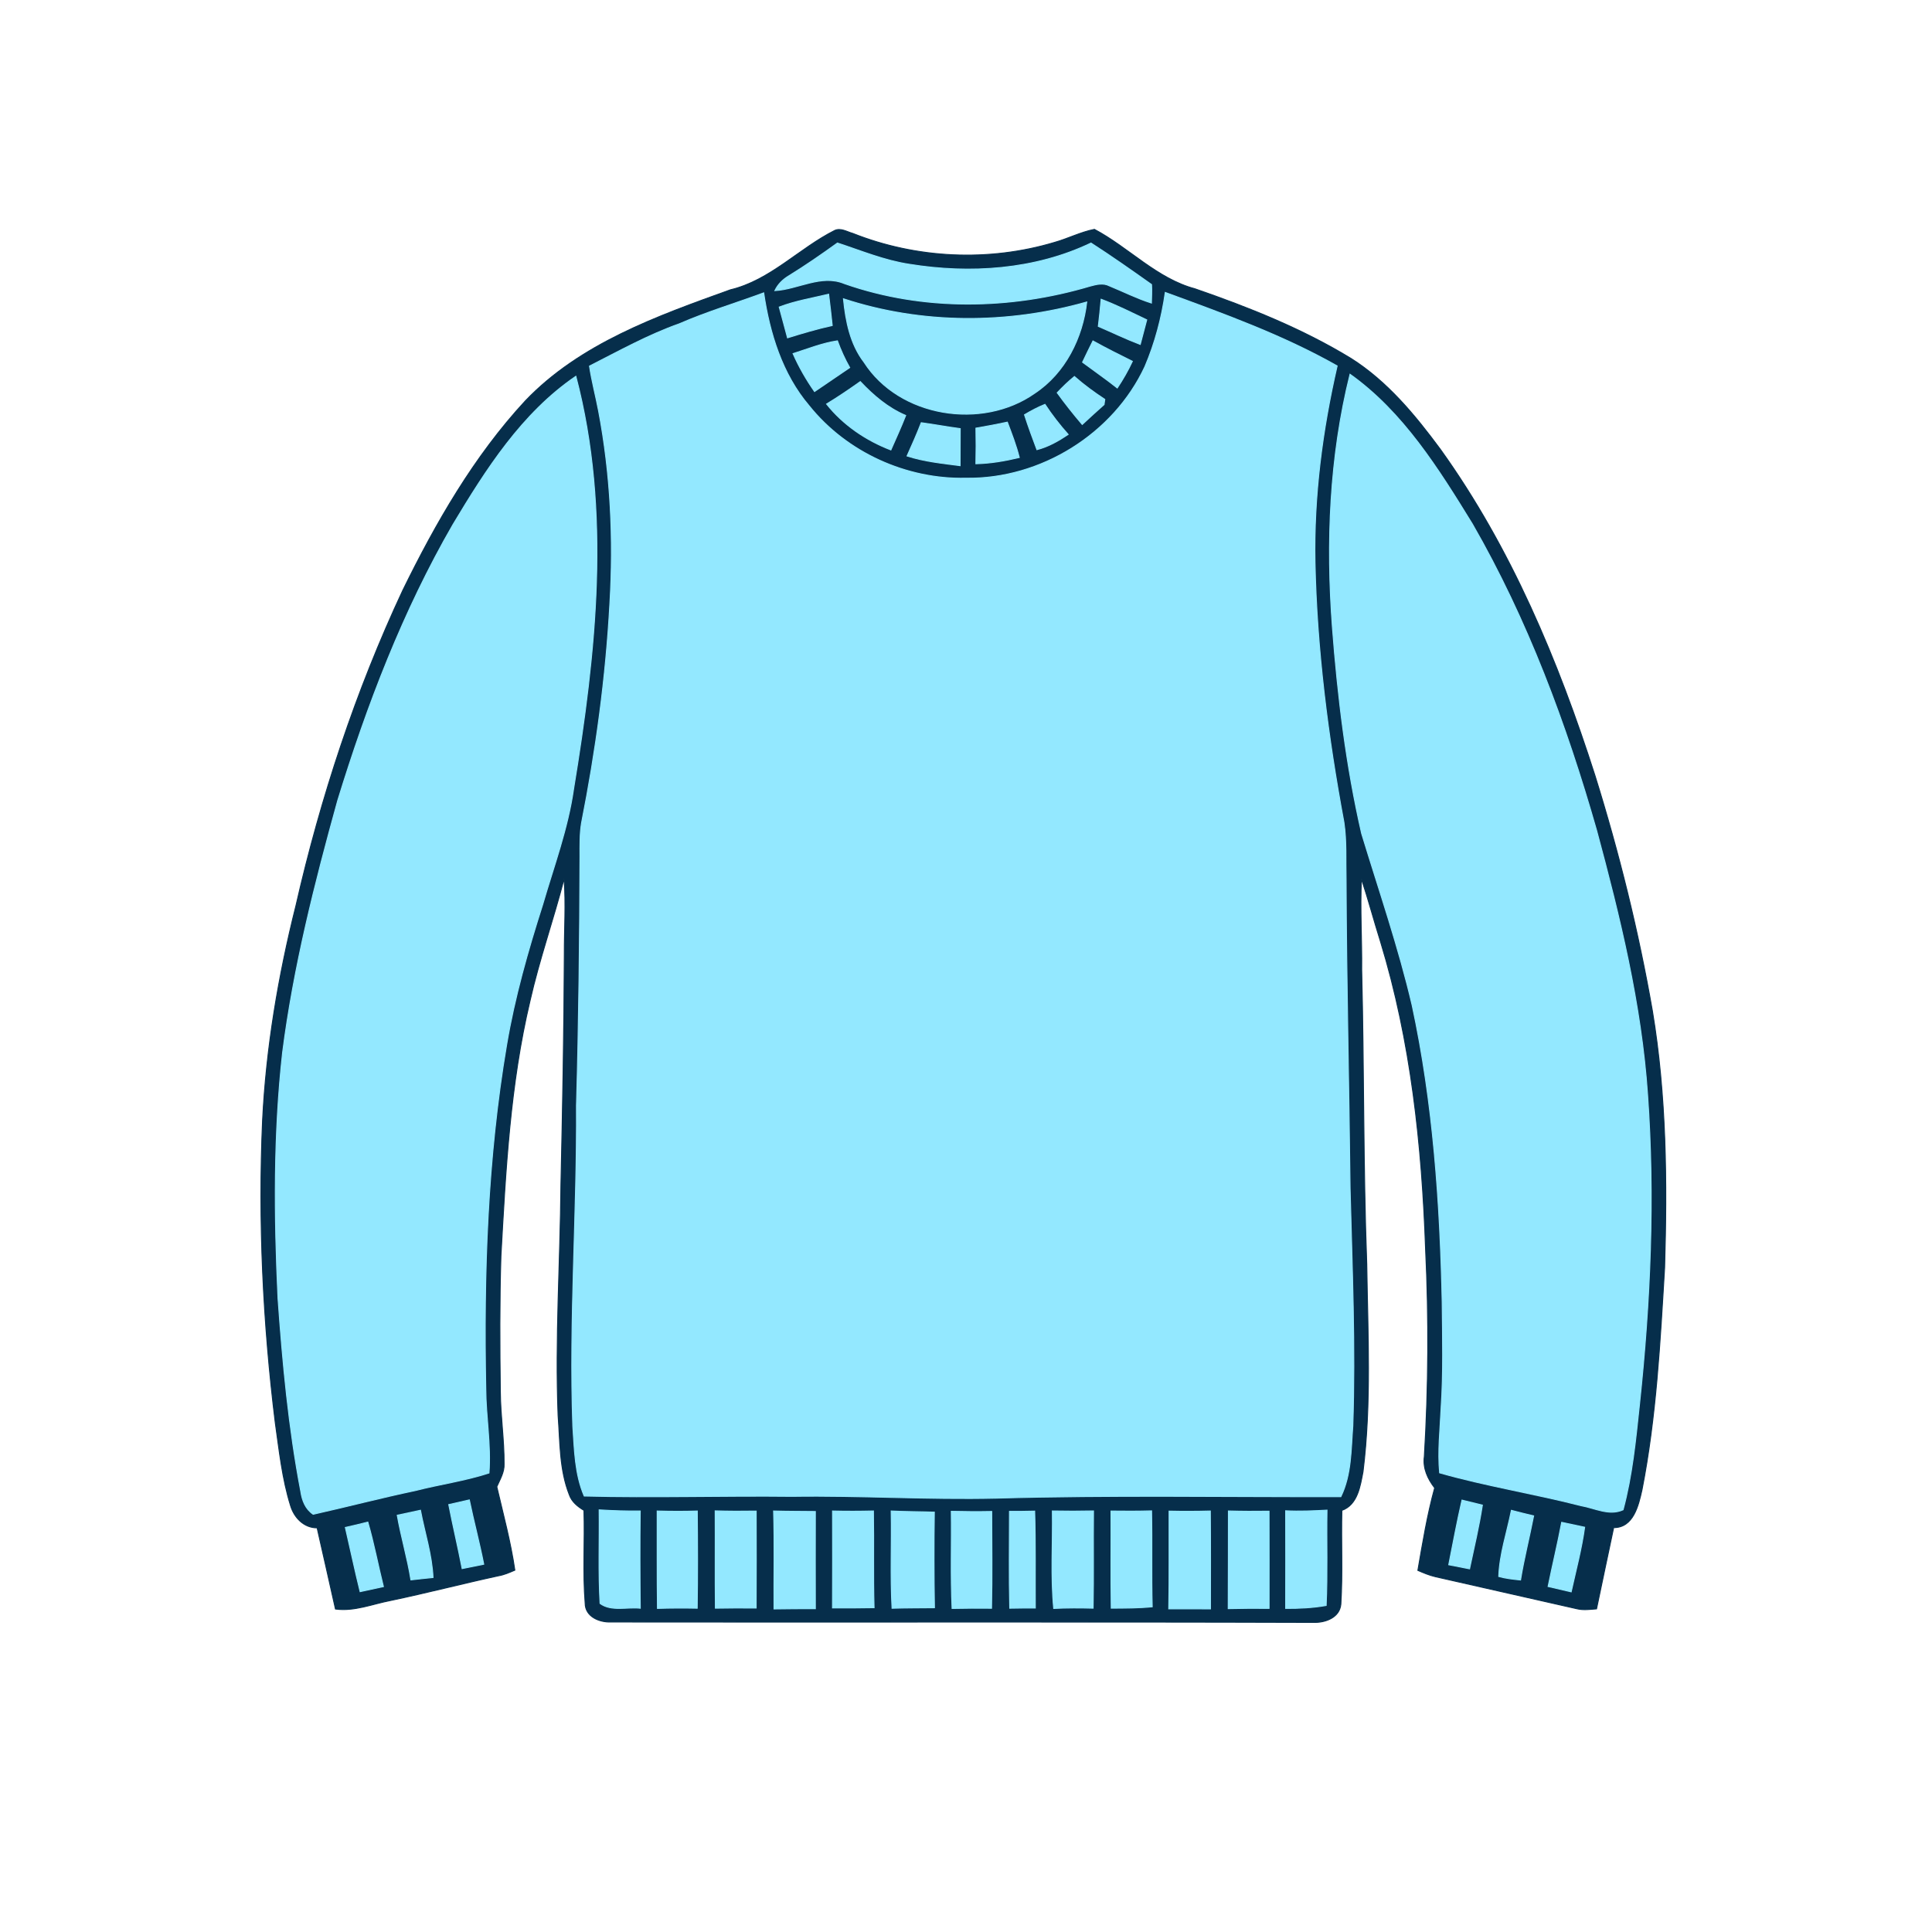 <?xml version="1.0" encoding="utf-8"?>
<svg xmlns="http://www.w3.org/2000/svg" height="512pt" version="1.1" viewBox="0 0 512 512" width="512pt">
<path d="M 0.00 0.00 L 512.00 0.00 L 512.00 512.00 L 0.00 512.00 L 0.00 0.00 Z" fill="transparent" opacity="1.00" stroke="transparent" stroke-width="0.25"/>
<path d="M 221.21 61.07 C 222.81 60.34 224.45 61.43 225.98 61.85 C 242.87 68.57 262.04 69.46 279.46 64.24 C 283.03 63.24 286.38 61.50 290.03 60.78 C 299.16 65.62 306.52 73.82 316.72 76.55 C 330.99 81.49 345.12 87.11 358.04 95.00 C 367.68 101.10 375.04 110.05 381.75 119.13 C 400.44 145.19 412.94 175.11 422.68 205.52 C 429.06 225.98 434.23 246.83 437.91 267.95 C 441.64 290.41 441.82 313.27 441.14 335.98 C 439.96 355.66 438.94 375.47 435.14 394.86 C 434.22 398.94 432.89 404.86 427.64 404.84 C 426.14 412.02 424.57 419.18 423.10 426.37 C 421.40 426.50 419.67 426.75 417.99 426.36 C 405.47 423.53 392.94 420.70 380.42 417.85 C 378.80 417.47 377.26 416.83 375.75 416.17 C 377.02 408.85 378.22 401.49 380.20 394.31 C 378.36 391.94 377.04 389.11 377.46 386.03 C 378.56 367.69 378.67 349.29 377.79 330.94 C 376.82 303.51 373.92 275.91 365.86 249.58 C 364.12 244.04 362.62 238.42 360.80 232.91 C 360.41 240.94 360.95 248.98 360.86 257.01 C 361.51 283.02 361.24 309.05 362.21 335.05 C 362.47 353.36 363.47 371.77 361.22 390.00 C 360.49 393.79 359.81 398.77 355.61 400.27 C 355.40 408.56 355.86 416.89 355.34 425.17 C 354.98 428.76 351.12 430.07 348.00 429.96 C 285.99 429.76 223.95 429.94 161.92 429.85 C 158.84 429.97 155.07 428.44 155.07 424.85 C 154.41 416.68 155.01 408.45 154.75 400.26 C 153.10 399.26 151.52 398.01 150.87 396.12 C 148.23 389.45 148.44 382.16 147.90 375.13 C 147.10 354.77 148.47 334.41 148.65 314.05 C 149.10 293.70 149.47 273.35 149.55 253.00 C 149.53 246.29 150.00 239.58 149.49 232.89 C 146.68 243.72 142.93 254.30 140.46 265.23 C 135.18 287.39 134.01 310.24 132.75 332.91 C 132.38 344.90 132.44 356.91 132.60 368.91 C 132.65 375.28 133.64 381.60 133.59 387.97 C 133.69 390.16 132.50 392.06 131.66 394.00 C 133.37 401.34 135.35 408.64 136.44 416.11 C 135.02 416.72 133.60 417.35 132.07 417.61 C 122.52 419.68 113.06 422.15 103.50 424.15 C 98.67 425.08 93.90 427.09 88.90 426.41 C 87.32 419.23 85.65 412.07 84.04 404.90 C 80.53 404.90 77.96 402.20 77.00 399.02 C 74.76 391.85 73.99 384.35 72.94 376.95 C 69.68 350.46 68.41 323.69 69.58 297.01 C 70.52 277.75 73.74 258.66 78.44 239.97 C 84.99 211.28 94.26 183.16 106.73 156.48 C 115.52 138.55 125.60 120.96 139.23 106.23 C 153.78 91.01 174.19 83.78 193.54 76.81 C 204.13 74.29 211.72 65.85 221.21 61.07 Z" fill="#062e4b" opacity="1.00" stroke="#062e4b" stroke-width="0.25"/>
<path d="M 221.93 64.40 C 228.21 66.46 234.36 69.03 240.95 70.03 C 257.05 72.65 274.26 71.53 289.13 64.41 C 294.58 67.92 299.89 71.66 305.17 75.40 C 305.29 77.03 305.16 78.67 305.14 80.31 C 301.31 79.10 297.72 77.28 294.01 75.76 C 292.39 74.91 290.57 75.36 288.92 75.81 C 267.83 82.08 244.69 82.48 223.81 75.17 C 217.66 72.59 211.53 76.67 205.35 77.02 C 206.13 75.35 207.46 74.05 209.03 73.11 C 213.45 70.39 217.72 67.44 221.93 64.40 Z" fill="#93e8ff" opacity="1.00" stroke="#93e8ff" stroke-width="0.25"/>
<path d="M 180.03 85.81 C 187.32 82.63 194.94 80.37 202.39 77.61 C 203.96 88.30 207.28 99.14 214.40 107.51 C 224.32 119.91 240.18 127.10 256.02 126.73 C 275.75 127.03 295.07 115.07 303.41 97.17 C 306.09 90.89 307.84 84.25 308.81 77.50 C 324.32 83.18 339.94 88.80 354.36 96.97 C 350.43 114.02 348.15 131.50 348.49 149.01 C 348.98 172.15 351.92 195.21 356.16 217.94 C 356.91 222.92 356.60 227.98 356.73 233.00 C 356.83 260.33 357.50 287.65 357.79 314.98 C 358.33 335.96 359.23 356.97 358.51 377.96 C 358.03 384.24 358.16 390.84 355.34 396.64 C 324.88 396.71 294.41 396.16 263.95 397.03 C 245.95 397.45 227.96 396.28 209.96 396.55 C 191.58 396.35 173.19 396.93 154.82 396.47 C 152.31 390.63 152.23 384.21 151.80 377.98 C 150.79 349.63 152.96 321.31 152.77 292.96 C 153.40 270.98 153.62 248.99 153.70 227.00 C 153.70 224.04 153.62 221.05 154.11 218.12 C 157.91 198.95 160.56 179.53 161.62 160.01 C 162.64 142.92 161.84 125.67 158.62 108.84 C 157.87 104.88 156.81 100.99 156.22 97.01 C 164.05 93.04 171.74 88.74 180.03 85.81 Z" fill="#93e8ff" opacity="1.00" stroke="#93e8ff" stroke-width="0.25"/>
<path d="M 206.50 81.37 C 210.73 79.75 215.21 79.02 219.60 77.97 C 219.94 80.73 220.27 83.49 220.55 86.26 C 216.54 87.15 212.61 88.31 208.70 89.53 C 207.95 86.81 207.26 84.08 206.50 81.37 Z" fill="#93e8ff" opacity="1.00" stroke="#93e8ff" stroke-width="0.25"/>
<path d="M 223.52 79.18 C 244.30 86.01 267.03 85.98 288.00 80.03 C 286.92 89.50 282.31 98.83 274.22 104.19 C 260.29 114.02 238.32 110.56 228.99 95.99 C 225.29 91.18 224.11 85.07 223.52 79.18 Z" fill="#93e8ff" opacity="1.00" stroke="#93e8ff" stroke-width="0.25"/>
<path d="M 291.81 79.30 C 295.95 80.86 299.91 82.86 303.90 84.76 C 303.33 86.93 302.75 89.11 302.18 91.28 C 298.40 89.85 294.77 88.08 291.06 86.49 C 291.35 84.09 291.60 81.70 291.81 79.30 Z" fill="#93e8ff" opacity="1.00" stroke="#93e8ff" stroke-width="0.25"/>
<path d="M 210.17 93.71 C 214.06 92.48 217.87 90.93 221.93 90.32 C 222.82 92.77 223.89 95.15 225.18 97.42 C 222.09 99.56 218.95 101.62 215.86 103.76 C 213.65 100.60 211.72 97.24 210.17 93.71 Z" fill="#93e8ff" opacity="1.00" stroke="#93e8ff" stroke-width="0.25"/>
<path d="M 286.89 96.00 C 287.79 94.10 288.70 92.22 289.64 90.35 C 293.07 92.25 296.58 94.01 300.09 95.75 C 298.95 98.21 297.59 100.56 296.09 102.82 C 293.09 100.44 289.95 98.28 286.89 96.00 Z" fill="#93e8ff" opacity="1.00" stroke="#93e8ff" stroke-width="0.25"/>
<path d="M 357.77 99.18 C 371.89 109.25 381.24 124.31 390.18 138.84 C 404.81 164.25 415.08 191.93 423.11 220.05 C 429.30 242.99 434.99 266.23 436.62 290.01 C 438.58 317.43 437.38 345.00 434.47 372.30 C 433.48 381.63 432.59 391.02 430.14 400.11 C 426.44 401.79 422.66 399.66 418.98 399.02 C 406.56 395.83 393.84 393.83 381.51 390.32 C 380.97 384.56 381.66 378.81 381.91 373.05 C 382.53 363.72 382.28 354.37 382.19 345.02 C 381.63 318.68 379.81 292.24 374.24 266.43 C 370.64 251.02 365.46 236.03 360.85 220.90 C 356.72 202.94 354.50 184.58 353.10 166.23 C 351.41 143.81 352.32 121.06 357.77 99.18 Z" fill="#93e8ff" opacity="1.00" stroke="#93e8ff" stroke-width="0.25"/>
<path d="M 120.06 138.99 C 128.80 124.42 138.32 109.45 152.61 99.72 C 162.02 135.53 157.93 173.04 152.01 209.07 C 150.52 219.58 146.77 229.56 143.82 239.71 C 139.92 251.92 136.38 264.29 134.25 276.95 C 129.15 306.99 128.15 337.59 128.74 368.00 C 128.78 375.46 130.16 382.89 129.59 390.36 C 123.24 392.44 116.59 393.34 110.13 395.00 C 101.04 396.91 92.05 399.27 82.99 401.30 C 80.94 399.92 80.07 397.65 79.72 395.30 C 76.48 378.38 74.89 361.19 73.67 344.03 C 72.64 322.35 72.48 300.55 74.89 278.95 C 77.79 256.29 83.41 234.09 89.51 212.11 C 97.29 186.83 106.80 161.94 120.06 138.99 Z" fill="#93e8ff" opacity="1.00" stroke="#93e8ff" stroke-width="0.25"/>
<path d="M 280.17 104.08 C 281.60 102.56 283.11 101.10 284.73 99.78 C 287.25 102.01 289.97 103.98 292.78 105.84 C 292.73 106.18 292.64 106.88 292.59 107.22 C 290.63 108.95 288.71 110.71 286.80 112.49 C 284.48 109.77 282.26 106.97 280.17 104.08 Z" fill="#93e8ff" opacity="1.00" stroke="#93e8ff" stroke-width="0.25"/>
<path d="M 219.05 107.07 C 222.11 105.21 225.07 103.20 227.99 101.13 C 231.45 104.80 235.34 108.12 240.02 110.10 C 238.81 113.19 237.43 116.20 236.09 119.24 C 229.51 116.71 223.46 112.62 219.05 107.07 Z" fill="#93e8ff" opacity="1.00" stroke="#93e8ff" stroke-width="0.25"/>
<path d="M 271.50 109.91 C 273.25 108.88 275.04 107.91 276.93 107.16 C 278.77 109.96 280.83 112.62 283.07 115.13 C 280.51 116.85 277.80 118.40 274.79 119.17 C 273.64 116.10 272.50 113.03 271.50 109.91 Z" fill="#93e8ff" opacity="1.00" stroke="#93e8ff" stroke-width="0.25"/>
<path d="M 244.14 112.02 C 247.59 112.49 251.02 113.13 254.47 113.59 C 254.47 116.86 254.47 120.13 254.44 123.41 C 249.71 122.79 244.93 122.32 240.38 120.84 C 241.69 117.93 242.99 115.00 244.14 112.02 Z" fill="#93e8ff" opacity="1.00" stroke="#93e8ff" stroke-width="0.25"/>
<path d="M 258.63 113.46 C 261.42 113.00 264.20 112.45 266.96 111.87 C 268.12 114.95 269.32 118.03 270.12 121.24 C 266.35 122.15 262.51 122.81 258.62 122.90 C 258.69 119.76 258.70 116.61 258.63 113.46 Z" fill="#93e8ff" opacity="1.00" stroke="#93e8ff" stroke-width="0.25"/>
<path d="M 118.92 398.73 C 120.74 398.33 122.56 397.91 124.38 397.49 C 125.56 403.19 127.08 408.82 128.20 414.54 C 126.29 414.92 124.38 415.31 122.47 415.70 C 121.37 410.02 120.03 404.40 118.92 398.73 Z" fill="#93e8ff" opacity="1.00" stroke="#93e8ff" stroke-width="0.25"/>
<path d="M 383.93 414.68 C 385.07 408.96 386.13 403.22 387.44 397.54 C 389.24 398.00 391.04 398.44 392.85 398.87 C 391.98 404.55 390.64 410.14 389.45 415.76 C 387.60 415.40 385.76 415.04 383.93 414.68 Z" fill="#93e8ff" opacity="1.00" stroke="#93e8ff" stroke-width="0.25"/>
<path d="M 105.27 401.55 C 107.33 401.10 109.38 400.68 111.43 400.23 C 112.55 406.17 114.49 411.98 114.76 418.06 C 112.80 418.25 110.85 418.47 108.89 418.69 C 107.97 412.92 106.28 407.30 105.27 401.55 Z" fill="#93e8ff" opacity="1.00" stroke="#93e8ff" stroke-width="0.25"/>
<path d="M 158.78 400.13 C 162.40 400.35 166.03 400.47 169.67 400.43 C 169.55 409.02 169.59 417.61 169.68 426.20 C 166.19 425.82 162.01 427.13 159.02 424.94 C 158.54 416.69 158.88 408.40 158.78 400.13 Z" fill="#93e8ff" opacity="1.00" stroke="#93e8ff" stroke-width="0.25"/>
<path d="M 267.52 400.53 C 269.74 400.53 271.97 400.52 274.20 400.46 C 274.47 409.01 274.31 417.58 274.37 426.14 C 272.11 426.14 269.85 426.15 267.59 426.20 C 267.37 417.64 267.52 409.08 267.52 400.53 Z" fill="#93e8ff" opacity="1.00" stroke="#93e8ff" stroke-width="0.25"/>
<path d="M 278.89 400.42 C 282.52 400.49 286.16 400.49 289.79 400.41 C 289.70 409.00 289.86 417.60 289.69 426.19 C 286.20 426.09 282.72 426.09 279.24 426.26 C 278.41 417.68 279.02 409.03 278.89 400.42 Z" fill="#93e8ff" opacity="1.00" stroke="#93e8ff" stroke-width="0.25"/>
<path d="M 294.42 400.44 C 298.00 400.49 301.59 400.49 305.18 400.39 C 305.36 408.87 305.13 417.35 305.35 425.82 C 301.74 426.18 298.11 426.17 294.49 426.19 C 294.33 417.61 294.48 409.02 294.42 400.44 Z" fill="#93e8ff" opacity="1.00" stroke="#93e8ff" stroke-width="0.25"/>
<path d="M 325.54 400.42 C 329.13 400.52 332.72 400.53 336.31 400.48 C 336.32 409.07 336.35 417.65 336.32 426.24 C 332.71 426.21 329.10 426.22 325.49 426.31 C 325.53 417.68 325.53 409.05 325.54 400.42 Z" fill="#93e8ff" opacity="1.00" stroke="#93e8ff" stroke-width="0.25"/>
<path d="M 340.71 400.37 C 344.37 400.56 348.02 400.39 351.67 400.20 C 351.53 408.62 351.84 417.06 351.45 425.47 C 347.90 426.10 344.30 426.27 340.71 426.25 C 340.76 417.62 340.72 409.00 340.71 400.37 Z" fill="#93e8ff" opacity="1.00" stroke="#93e8ff" stroke-width="0.25"/>
<path d="M 174.16 400.43 C 177.70 400.53 181.25 400.55 184.79 400.43 C 184.87 409.02 184.90 417.61 184.77 426.20 C 181.26 426.13 177.74 426.14 174.23 426.25 C 174.11 417.64 174.19 409.04 174.16 400.43 Z" fill="#93e8ff" opacity="1.00" stroke="#93e8ff" stroke-width="0.25"/>
<path d="M 189.53 400.39 C 193.15 400.50 196.78 400.51 200.40 400.45 C 200.42 409.01 200.44 417.58 200.39 426.15 C 196.78 426.11 193.18 426.13 189.58 426.19 C 189.49 417.59 189.58 408.99 189.53 400.39 Z" fill="#93e8ff" opacity="1.00" stroke="#93e8ff" stroke-width="0.25"/>
<path d="M 205.01 400.43 C 208.70 400.53 212.39 400.52 216.08 400.56 C 216.04 409.14 216.08 417.73 216.08 426.32 C 212.42 426.32 208.77 426.33 205.12 426.39 C 205.06 417.74 205.26 409.08 205.01 400.43 Z" fill="#93e8ff" opacity="1.00" stroke="#93e8ff" stroke-width="0.25"/>
<path d="M 220.63 400.43 C 224.25 400.52 227.86 400.51 231.47 400.42 C 231.62 408.97 231.40 417.52 231.64 426.06 C 227.97 426.14 224.29 426.12 220.62 426.12 C 220.67 417.55 220.65 408.99 220.63 400.43 Z" fill="#93e8ff" opacity="1.00" stroke="#93e8ff" stroke-width="0.25"/>
<path d="M 236.17 400.43 C 239.98 400.61 243.80 400.60 247.61 400.73 C 247.48 409.18 247.50 417.63 247.64 426.07 C 243.89 426.11 240.15 426.09 236.40 426.21 C 235.92 417.62 236.34 409.02 236.17 400.43 Z" fill="#93e8ff" opacity="1.00" stroke="#93e8ff" stroke-width="0.25"/>
<path d="M 252.10 400.51 C 255.67 400.60 259.24 400.62 262.82 400.55 C 262.83 409.10 262.97 417.65 262.77 426.21 C 259.28 426.18 255.79 426.18 252.31 426.26 C 251.90 417.68 252.22 409.09 252.10 400.51 Z" fill="#93e8ff" opacity="1.00" stroke="#93e8ff" stroke-width="0.25"/>
<path d="M 309.82 400.46 C 313.46 400.54 317.11 400.53 320.75 400.43 C 320.84 409.08 320.79 417.72 320.79 426.38 C 317.10 426.35 313.41 426.36 309.73 426.36 C 309.89 417.72 309.79 409.09 309.82 400.46 Z" fill="#93e8ff" opacity="1.00" stroke="#93e8ff" stroke-width="0.25"/>
<path d="M 397.18 417.79 C 397.39 411.83 399.37 406.08 400.53 400.25 C 402.49 400.76 404.45 401.26 406.43 401.72 C 405.33 407.40 403.89 413.01 402.96 418.72 C 401.02 418.52 399.06 418.32 397.18 417.79 Z" fill="#93e8ff" opacity="1.00" stroke="#93e8ff" stroke-width="0.25"/>
<path d="M 91.52 404.79 C 93.51 404.35 95.50 403.87 97.48 403.37 C 99.12 409.00 100.19 414.78 101.61 420.47 C 99.55 420.93 97.49 421.37 95.43 421.81 C 94.03 416.16 92.84 410.46 91.52 404.79 Z" fill="#93e8ff" opacity="1.00" stroke="#93e8ff" stroke-width="0.25"/>
<path d="M 410.26 420.44 C 411.41 414.76 412.79 409.12 413.86 403.43 C 415.88 403.88 417.91 404.30 419.95 404.73 C 419.16 410.51 417.64 416.16 416.38 421.86 C 414.34 421.37 412.30 420.90 410.26 420.44 Z" fill="#93e8ff" opacity="1.00" stroke="#93e8ff" stroke-width="0.25"/>
</svg>